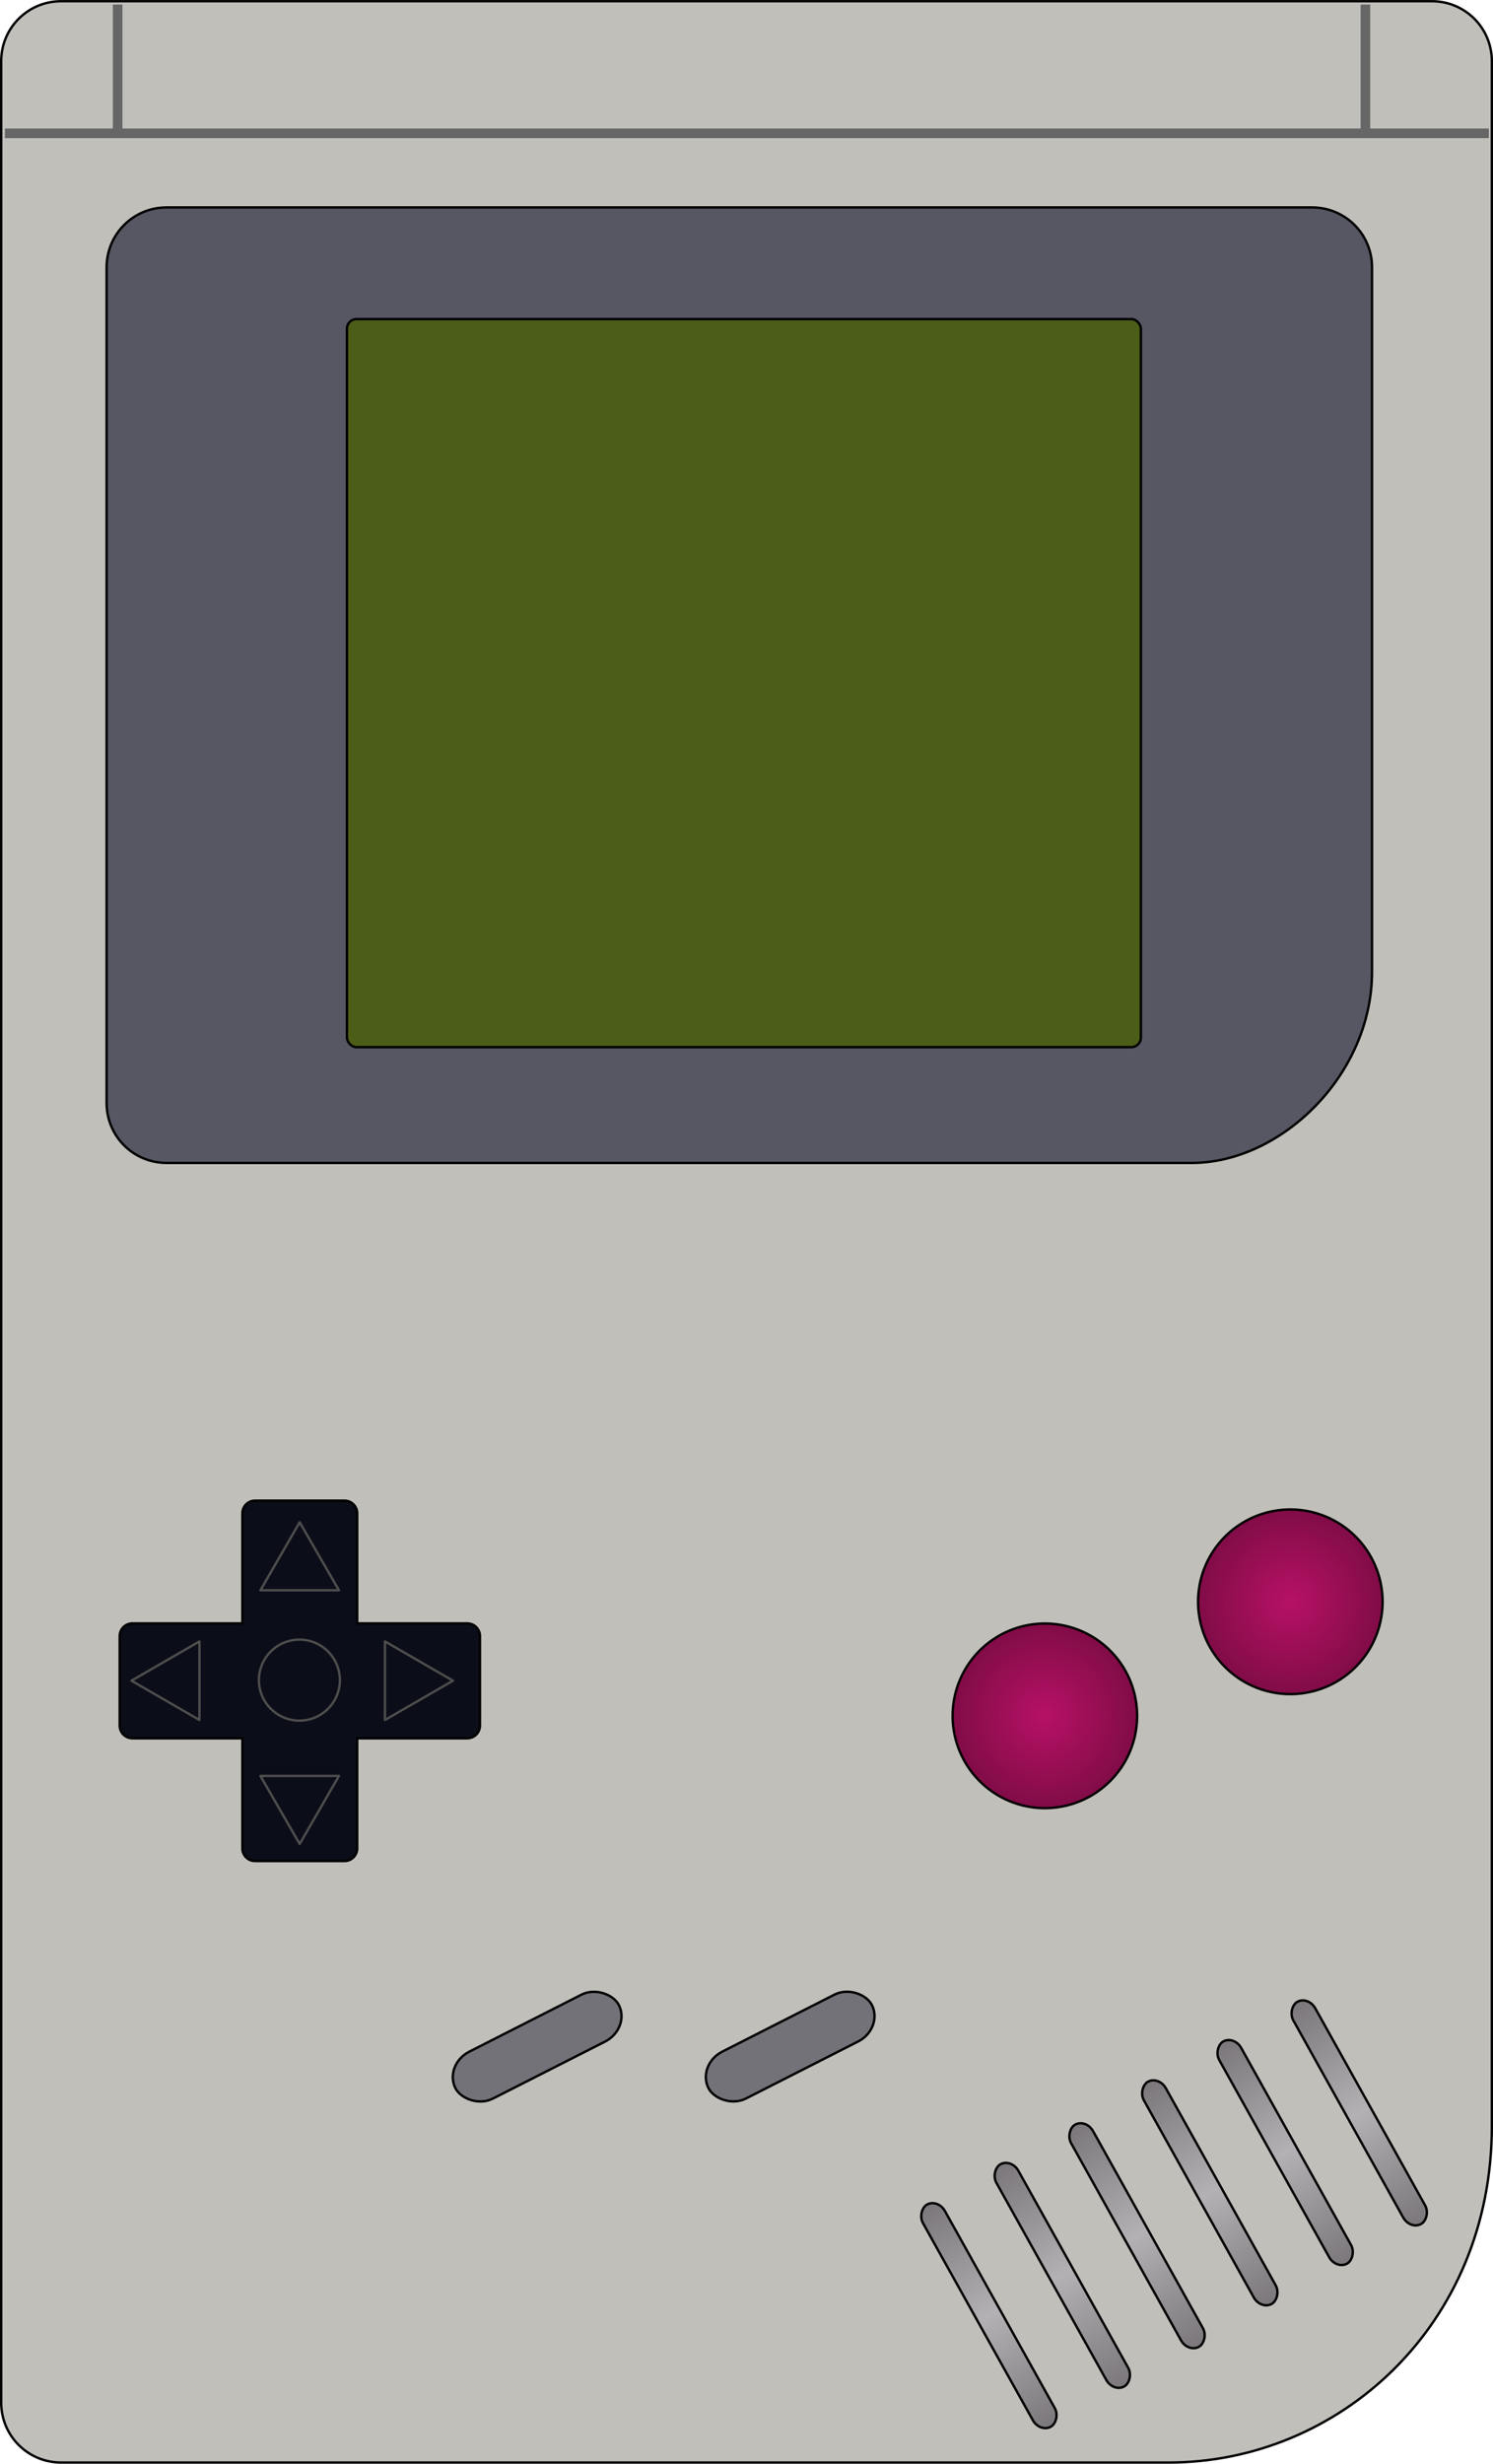 <?xml version="1.0" encoding="UTF-8" standalone="no"?>
<!-- Created with Inkscape (http://www.inkscape.org/) -->

<svg
   xmlns:dc="http://purl.org/dc/elements/1.1/"
   xmlns:cc="http://creativecommons.org/ns#"
   xmlns:rdf="http://www.w3.org/1999/02/22-rdf-syntax-ns#"
   xmlns:svg="http://www.w3.org/2000/svg"
   xmlns="http://www.w3.org/2000/svg"
   xmlns:xlink="http://www.w3.org/1999/xlink"
   version="1.1"
   width="623.094"
   height="1027.5"
   id="svg4284">
  <defs
     id="defs4286">
    <linearGradient
       x1="3952.467"
       y1="1508.726"
       x2="4059.593"
       y2="1508.726"
       id="linearGradient4185"
       xlink:href="#linearGradient4156"
       gradientUnits="userSpaceOnUse"
       gradientTransform="translate(-2853.579,-1459.399)" />
    <linearGradient
       id="linearGradient4156">
      <stop
         id="stop4158"
         style="stop-color:#7a767a;stop-opacity:1"
         offset="0" />
      <stop
         id="stop4164"
         style="stop-color:#b3b1b3;stop-opacity:1"
         offset="0.5" />
      <stop
         id="stop4160"
         style="stop-color:#7a767a;stop-opacity:1"
         offset="1" />
    </linearGradient>
    <linearGradient
       x1="3952.467"
       y1="1508.726"
       x2="4059.593"
       y2="1508.726"
       id="linearGradient4181"
       xlink:href="#linearGradient4156"
       gradientUnits="userSpaceOnUse"
       gradientTransform="translate(-2853.327,-1494.355)" />
    <linearGradient
       id="linearGradient4207">
      <stop
         id="stop4209"
         style="stop-color:#7a767a;stop-opacity:1"
         offset="0" />
      <stop
         id="stop4211"
         style="stop-color:#b3b1b3;stop-opacity:1"
         offset="0.5" />
      <stop
         id="stop4213"
         style="stop-color:#7a767a;stop-opacity:1"
         offset="1" />
    </linearGradient>
    <linearGradient
       x1="3952.467"
       y1="1508.726"
       x2="4059.593"
       y2="1508.726"
       id="linearGradient4177"
       xlink:href="#linearGradient4156"
       gradientUnits="userSpaceOnUse"
       gradientTransform="translate(-2852.573,-1529.651)" />
    <linearGradient
       id="linearGradient4216">
      <stop
         id="stop4218"
         style="stop-color:#7a767a;stop-opacity:1"
         offset="0" />
      <stop
         id="stop4220"
         style="stop-color:#b3b1b3;stop-opacity:1"
         offset="0.5" />
      <stop
         id="stop4222"
         style="stop-color:#7a767a;stop-opacity:1"
         offset="1" />
    </linearGradient>
    <linearGradient
       x1="3952.467"
       y1="1508.726"
       x2="4059.593"
       y2="1508.726"
       id="linearGradient4173"
       xlink:href="#linearGradient4156"
       gradientUnits="userSpaceOnUse"
       gradientTransform="translate(-2853.399,-1564.899)" />
    <linearGradient
       id="linearGradient4225">
      <stop
         id="stop4227"
         style="stop-color:#7a767a;stop-opacity:1"
         offset="0" />
      <stop
         id="stop4229"
         style="stop-color:#b3b1b3;stop-opacity:1"
         offset="0.5" />
      <stop
         id="stop4231"
         style="stop-color:#7a767a;stop-opacity:1"
         offset="1" />
    </linearGradient>
    <linearGradient
       x1="3952.467"
       y1="1508.726"
       x2="4059.593"
       y2="1508.726"
       id="linearGradient4169"
       xlink:href="#linearGradient4156"
       gradientUnits="userSpaceOnUse"
       gradientTransform="translate(-2852.75,-1600.564)" />
    <linearGradient
       id="linearGradient4234">
      <stop
         id="stop4236"
         style="stop-color:#7a767a;stop-opacity:1"
         offset="0" />
      <stop
         id="stop4238"
         style="stop-color:#b3b1b3;stop-opacity:1"
         offset="0.5" />
      <stop
         id="stop4240"
         style="stop-color:#7a767a;stop-opacity:1"
         offset="1" />
    </linearGradient>
    <linearGradient
       x1="3952.467"
       y1="1508.726"
       x2="4059.593"
       y2="1508.726"
       id="linearGradient4162"
       xlink:href="#linearGradient4156"
       gradientUnits="userSpaceOnUse"
       gradientTransform="translate(-2852.128,-1635.624)" />
    <linearGradient
       id="linearGradient4243">
      <stop
         id="stop4245"
         style="stop-color:#7a767a;stop-opacity:1"
         offset="0" />
      <stop
         id="stop4247"
         style="stop-color:#b3b1b3;stop-opacity:1"
         offset="0.5" />
      <stop
         id="stop4249"
         style="stop-color:#7a767a;stop-opacity:1"
         offset="1" />
    </linearGradient>
    <radialGradient
       cx="404.852"
       cy="658.812"
       r="39"
       fx="404.852"
       fy="658.812"
       id="radialGradient4129"
       xlink:href="#linearGradient4119"
       gradientUnits="userSpaceOnUse" />
    <linearGradient
       id="linearGradient4119">
      <stop
         id="stop4121"
         style="stop-color:#b71165;stop-opacity:1"
         offset="0" />
      <stop
         id="stop4123"
         style="stop-color:#800c47;stop-opacity:1"
         offset="1" />
    </linearGradient>
    <radialGradient
       cx="404.852"
       cy="658.812"
       r="39"
       fx="404.852"
       fy="658.812"
       id="radialGradient4125"
       xlink:href="#linearGradient4119"
       gradientUnits="userSpaceOnUse" />
    <linearGradient
       id="linearGradient4256">
      <stop
         id="stop4258"
         style="stop-color:#b71165;stop-opacity:1"
         offset="0" />
      <stop
         id="stop4260"
         style="stop-color:#800c47;stop-opacity:1"
         offset="1" />
    </linearGradient>
  </defs>
  <g
     transform="translate(-105.469,-64.375)"
     id="layer1">
    <path
       d="m 130.967,64.886 572.111,0 c 13.85,0 25,11.15 25,25 l 0,861.21 c 0,83.38 -64.212,140.274 -134.784,140.274 l -462.327,0 c -13.85,0 -25,-11.15 -25,-25 l 0,-976.483 c 0,-13.85 11.15,-25 25,-25 z"
       id="rect3306"
       style="fill:#c1bfba;fill-opacity:1;stroke:#000000;stroke-width:1;stroke-linecap:butt;stroke-linejoin:round;stroke-miterlimit:4;stroke-opacity:1;stroke-dashoffset:0" />
    <path
       d="m 174.967,150.886 478.111,0 c 13.85,0 25,11.15 25,25 l 0,293.737 c 0,43.291 -38.219,79.747 -75.113,79.747 l -427.998,0 c -13.85,0 -25,-11.15 -25,-25 l 0,-348.483 c 0,-13.85 11.15,-25 25,-25 z"
       id="path4103"
       style="fill:#565763;fill-opacity:1;stroke:#000000;stroke-width:1;stroke-linecap:butt;stroke-linejoin:round;stroke-miterlimit:4;stroke-opacity:1;stroke-dashoffset:0" />
    <rect
       width="331.332"
       height="303.66"
       rx="4.021"
       ry="4.021"
       x="250.272"
       y="197.441"
       id="rect4105"
       style="fill:#4b5d16;fill-opacity:1;stroke:#000000;stroke-width:1.005;stroke-linecap:butt;stroke-linejoin:round;stroke-miterlimit:4;stroke-opacity:1;stroke-dasharray:none;stroke-dashoffset:0" />
    <path
       d="m 443.351,658.812 a 38.5,38.5 0 1 1 -77,0 38.5,38.5 0 1 1 77,0 z"
       transform="translate(239.13,73.591)"
       id="path4107"
       style="fill:url(#radialGradient4125);fill-opacity:1;stroke:#000000;stroke-width:1;stroke-linecap:round;stroke-linejoin:round;stroke-miterlimit:4;stroke-opacity:1;stroke-dasharray:none" />
    <path
       d="m 443.351,658.812 a 38.5,38.5 0 1 1 -77,0 38.5,38.5 0 1 1 77,0 z"
       transform="translate(136.691,121.152)"
       id="path4127"
       style="fill:url(#radialGradient4129);fill-opacity:1;stroke:#000000;stroke-width:1;stroke-linecap:round;stroke-linejoin:round;stroke-miterlimit:4;stroke-opacity:1;stroke-dasharray:none" />
    <path
       d="m 107.541,119.98 619.278,0"
       id="path4131"
       style="fill:none;stroke:#666666;stroke-width:4;stroke-linecap:butt;stroke-linejoin:miter;stroke-miterlimit:4;stroke-opacity:1;stroke-dasharray:none" />
    <path
       d="m 675.321,119.139 0,-52.856"
       id="path4133"
       style="fill:none;stroke:#666666;stroke-width:4;stroke-linecap:butt;stroke-linejoin:miter;stroke-miterlimit:4;stroke-opacity:1;stroke-dasharray:none" />
    <path
       d="m 154.567,119.139 0,-52.856"
       id="path4140"
       style="fill:none;stroke:#666666;stroke-width:4;stroke-linecap:butt;stroke-linejoin:miter;stroke-miterlimit:4;stroke-opacity:1;stroke-dasharray:none" />
    <path
       d="m 211.921,690.211 c -2.937,0 -5.302,2.365 -5.302,5.302 l 0,45.894 -45.894,0 c -2.937,0 -5.302,2.365 -5.302,5.302 l 0,37.32 c 0,2.937 2.365,5.302 5.302,5.302 l 45.894,0 0,45.894 c 0,2.937 2.365,5.302 5.302,5.302 l 37.32,0 c 2.937,0 5.302,-2.365 5.302,-5.302 l 0,-45.894 45.935,0 c 2.937,0 5.302,-2.365 5.302,-5.302 l 0,-37.32 c 0,-2.937 -2.365,-5.302 -5.302,-5.302 l -45.935,0 0,-45.894 c 0,-2.937 -2.365,-5.302 -5.302,-5.302 l -37.32,0 z"
       id="path4142"
       style="fill:#0b0d18;fill-opacity:1;stroke:#000000;stroke-width:1;stroke-linecap:butt;stroke-linejoin:miter;stroke-miterlimit:4;stroke-opacity:1;stroke-dasharray:none;stroke-dashoffset:0" />
    <path
       d="m 134.151,1730.309 12.365,21.417 -24.73,0 z"
       transform="matrix(1.325,0,0,1.325,52.791,-1593.438)"
       id="path4144"
       style="fill:#0b0d18;fill-opacity:1;stroke:#4d4d4d;stroke-width:0.754;stroke-linecap:butt;stroke-linejoin:round;stroke-miterlimit:4;stroke-opacity:1;stroke-dasharray:none;stroke-dashoffset:0" />
    <path
       d="m 134.151,1730.309 12.365,21.417 -24.73,0 z"
       transform="matrix(1.325,0,0,-1.325,52.791,3126.064)"
       id="path4146"
       style="fill:#0b0d18;fill-opacity:1;stroke:#4d4d4d;stroke-width:0.754;stroke-linecap:butt;stroke-linejoin:round;stroke-miterlimit:4;stroke-opacity:1;stroke-dasharray:none;stroke-dashoffset:0" />
    <path
       d="m 134.151,1730.309 12.365,21.417 -24.73,0 z"
       transform="matrix(0,1.325,-1.325,0,2587.17,587.558)"
       id="path4148"
       style="fill:#0b0d18;fill-opacity:1;stroke:#4d4d4d;stroke-width:0.754;stroke-linecap:butt;stroke-linejoin:round;stroke-miterlimit:4;stroke-opacity:1;stroke-dasharray:none;stroke-dashoffset:0" />
    <path
       d="m 134.151,1730.309 12.365,21.417 -24.73,0 z"
       transform="matrix(0,1.325,1.325,0,-2132.333,587.558)"
       id="path4150"
       style="fill:#0b0d18;fill-opacity:1;stroke:#4d4d4d;stroke-width:0.754;stroke-linecap:butt;stroke-linejoin:round;stroke-miterlimit:4;stroke-opacity:1;stroke-dasharray:none;stroke-dashoffset:0" />
    <path
       d="m 417.6,658.812 a 12.748,12.748 0 1 1 -25.496,0 12.748,12.748 0 1 1 25.496,0 z"
       transform="matrix(1.325,0,0,1.325,-306.011,-107.857)"
       id="path4152"
       style="fill:#0b0d18;fill-opacity:1;stroke:#4d4d4d;stroke-width:0.754;stroke-linecap:round;stroke-linejoin:round;stroke-miterlimit:4;stroke-opacity:1;stroke-dasharray:none" />
    <rect
       width="106.126"
       height="10.458"
       rx="6"
       ry="6"
       x="1100.839"
       y="-132.128"
       transform="matrix(0.487,0.873,-0.873,0.487,0,0)"
       id="rect4154"
       style="fill:url(#linearGradient4162);fill-opacity:1;stroke:#000000;stroke-width:1;stroke-linecap:butt;stroke-linejoin:round;stroke-miterlimit:4;stroke-opacity:1;stroke-dasharray:none;stroke-dashoffset:0" />
    <rect
       width="106.126"
       height="10.458"
       rx="6"
       ry="6"
       x="1100.217"
       y="-97.067"
       transform="matrix(0.487,0.873,-0.873,0.487,0,0)"
       id="rect4167"
       style="fill:url(#linearGradient4169);fill-opacity:1;stroke:#000000;stroke-width:1;stroke-linecap:butt;stroke-linejoin:round;stroke-miterlimit:4;stroke-opacity:1;stroke-dasharray:none;stroke-dashoffset:0" />
    <rect
       width="106.126"
       height="10.458"
       rx="6"
       ry="6"
       x="1099.568"
       y="-61.402"
       transform="matrix(0.487,0.873,-0.873,0.487,0,0)"
       id="rect4171"
       style="fill:url(#linearGradient4173);fill-opacity:1;stroke:#000000;stroke-width:1;stroke-linecap:butt;stroke-linejoin:round;stroke-miterlimit:4;stroke-opacity:1;stroke-dasharray:none;stroke-dashoffset:0" />
    <rect
       width="106.126"
       height="10.458"
       rx="6"
       ry="6"
       x="1100.395"
       y="-26.154"
       transform="matrix(0.487,0.873,-0.873,0.487,0,0)"
       id="rect4175"
       style="fill:url(#linearGradient4177);fill-opacity:1;stroke:#000000;stroke-width:1;stroke-linecap:butt;stroke-linejoin:round;stroke-miterlimit:4;stroke-opacity:1;stroke-dasharray:none;stroke-dashoffset:0" />
    <rect
       width="106.126"
       height="10.458"
       rx="6"
       ry="6"
       x="1099.641"
       y="9.142"
       transform="matrix(0.487,0.873,-0.873,0.487,0,0)"
       id="rect4179"
       style="fill:url(#linearGradient4181);fill-opacity:1;stroke:#000000;stroke-width:1;stroke-linecap:butt;stroke-linejoin:round;stroke-miterlimit:4;stroke-opacity:1;stroke-dasharray:none;stroke-dashoffset:0" />
    <rect
       width="106.126"
       height="10.458"
       rx="6"
       ry="6"
       x="1099.388"
       y="44.098"
       transform="matrix(0.487,0.873,-0.873,0.487,0,0)"
       id="rect4183"
       style="fill:url(#linearGradient4185);fill-opacity:1;stroke:#000000;stroke-width:1;stroke-linecap:butt;stroke-linejoin:round;stroke-miterlimit:4;stroke-opacity:1;stroke-dasharray:none;stroke-dashoffset:0" />
    <rect
       width="76.481"
       height="21.893"
       rx="12"
       ry="12"
       x="-65.781"
       y="1004.098"
       transform="matrix(0.892,-0.453,0.453,0.892,0,0)"
       id="rect4187"
       style="fill:#747279;fill-opacity:1;stroke:#000000;stroke-width:1;stroke-linecap:butt;stroke-linejoin:miter;stroke-miterlimit:4;stroke-opacity:1;stroke-dasharray:none;stroke-dashoffset:0" />
    <rect
       width="76.481"
       height="21.893"
       rx="12"
       ry="12"
       x="-159.908"
       y="956.326"
       transform="matrix(0.892,-0.453,0.453,0.892,0,0)"
       id="rect4189"
       style="fill:#747279;fill-opacity:1;stroke:#000000;stroke-width:1;stroke-linecap:butt;stroke-linejoin:miter;stroke-miterlimit:4;stroke-opacity:1;stroke-dasharray:none;stroke-dashoffset:0" />
  </g>
</svg>
